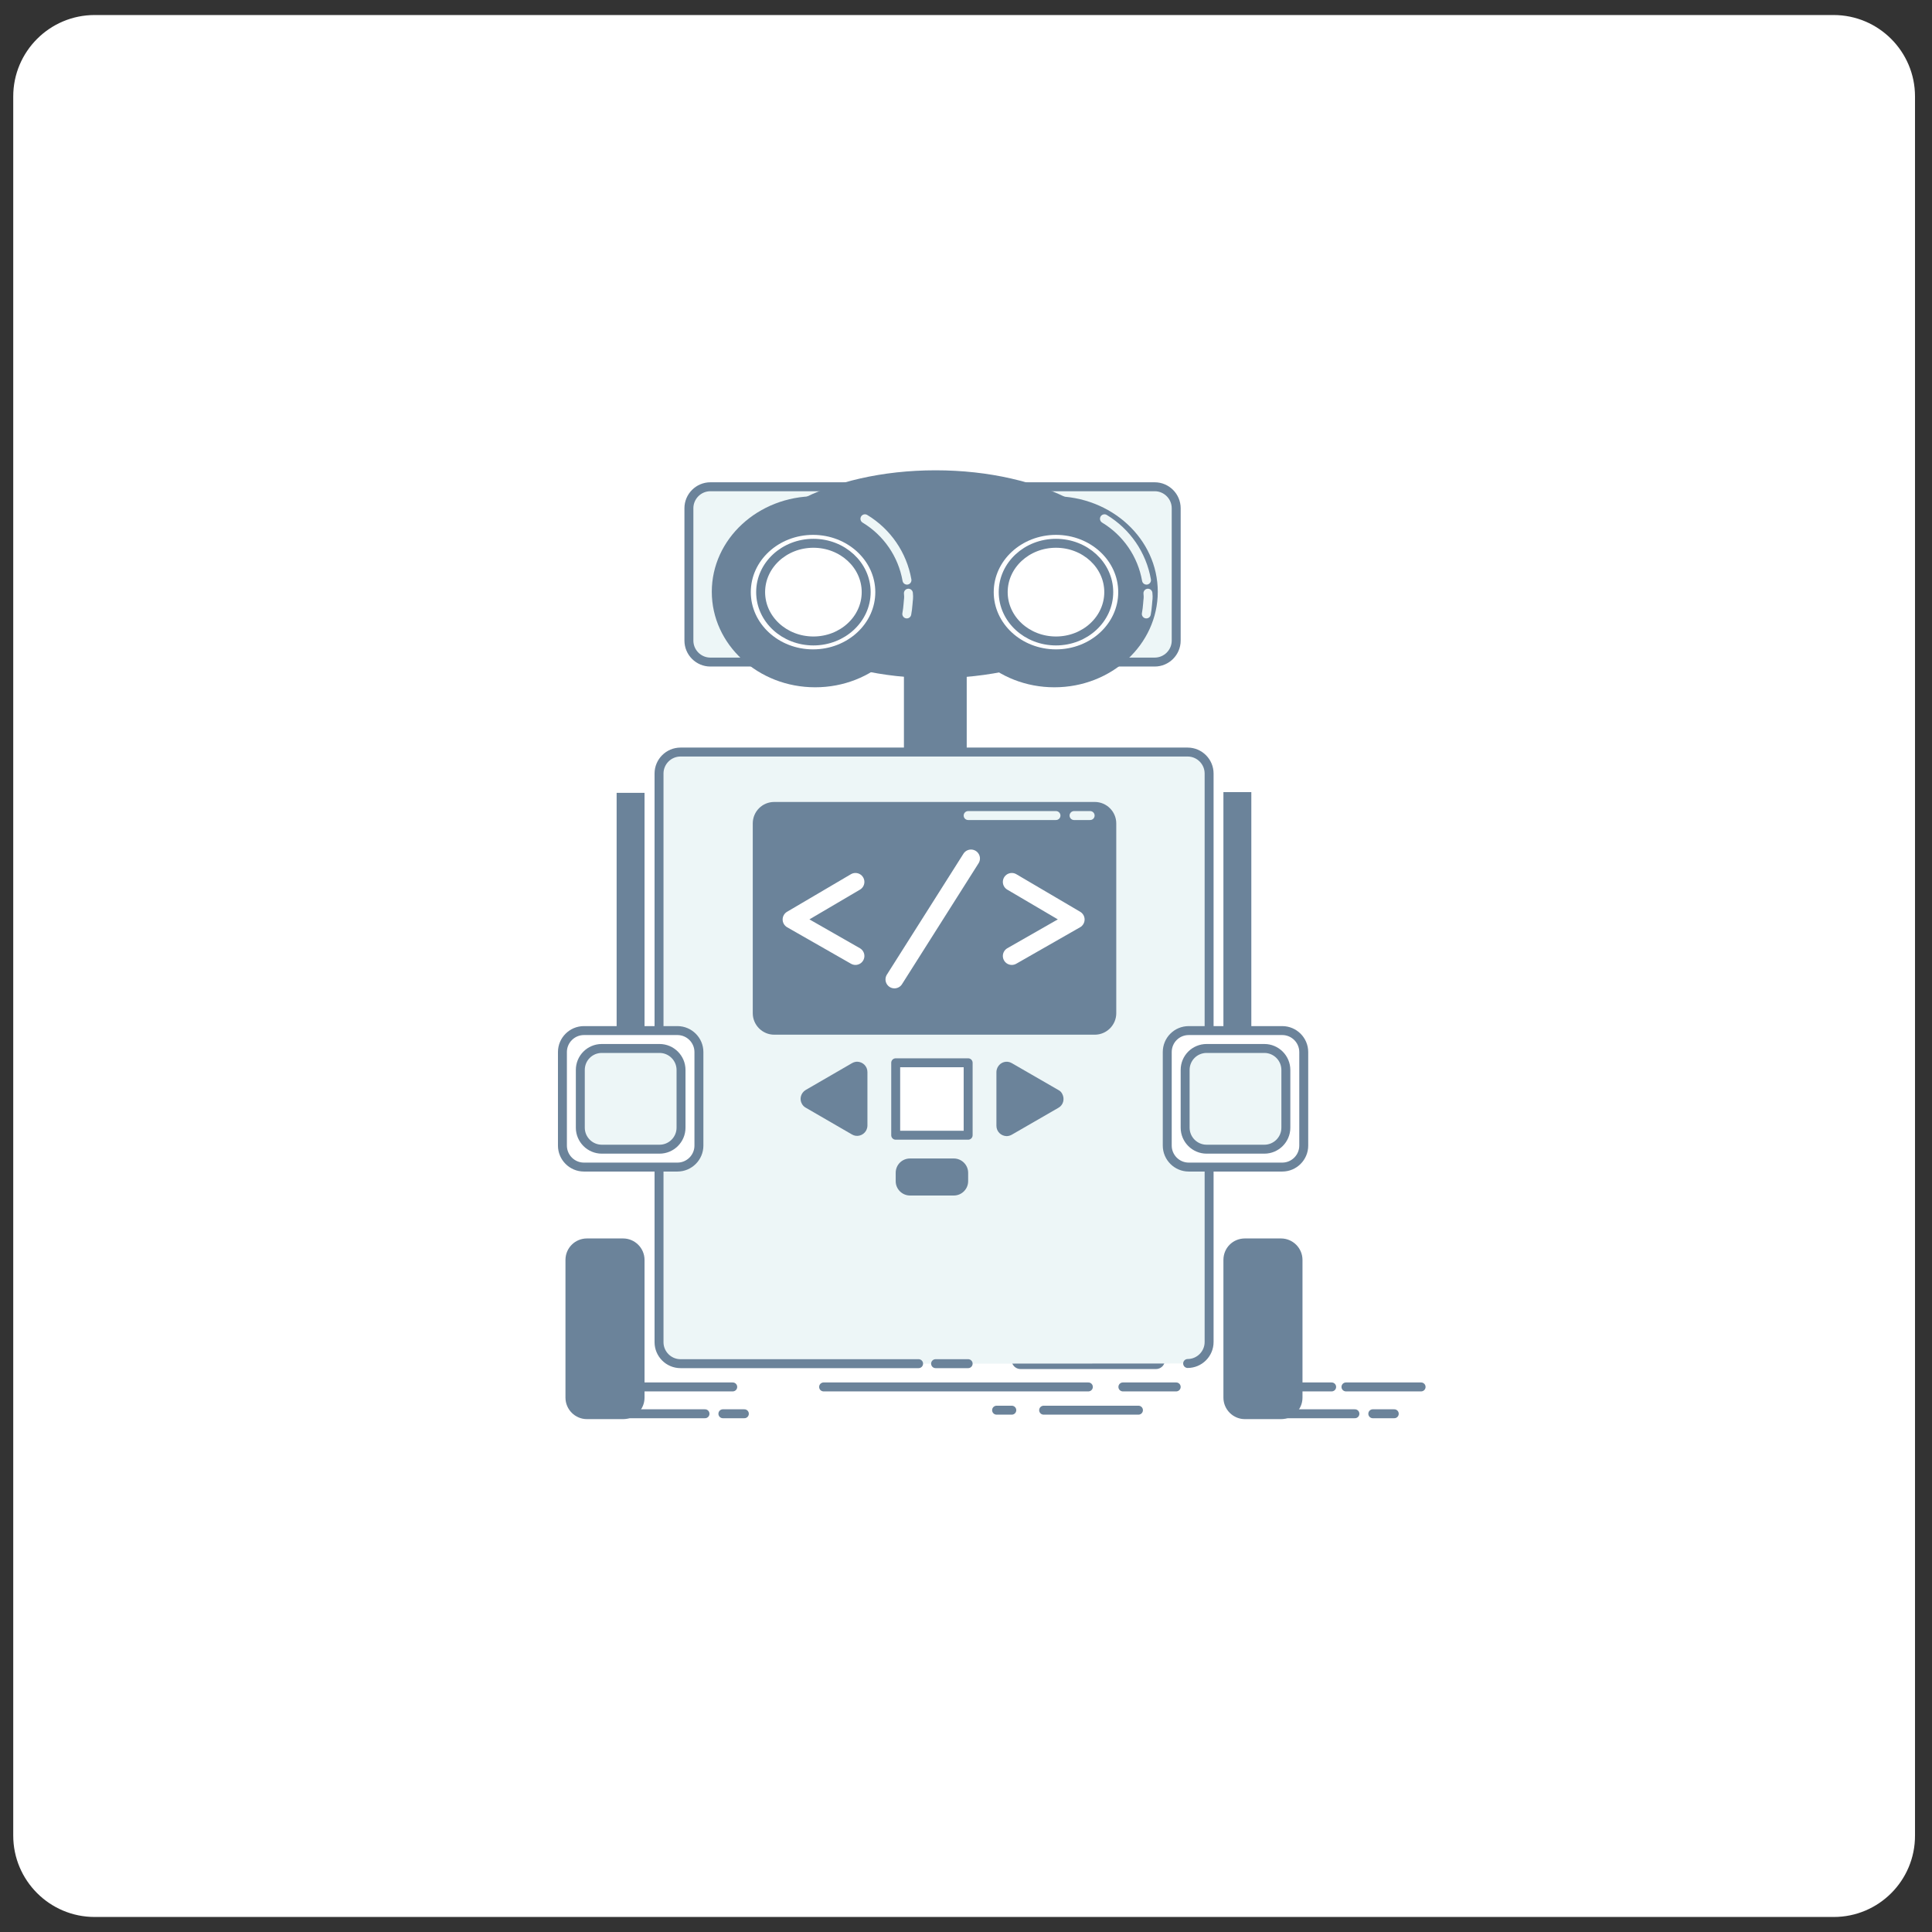 <?xml version="1.0" encoding="utf-8"?>
<!-- Generator: Adobe Illustrator 22.1.0, SVG Export Plug-In . SVG Version: 6.00 Build 0)  -->
<svg version="1.1" xmlns="http://www.w3.org/2000/svg" xmlns:xlink="http://www.w3.org/1999/xlink" x="0px" y="0px"
	 viewBox="0 0 1080 1080" style="enable-background:new 0 0 1080 1080;" xml:space="preserve">
<rect x="0" y="0" width="1080" height="1080" fill="#333333" stroke="none"/>
<style type="text/css">
	.st0{fill:#FFFFFF;}
	.st1{fill:#6B839A;}
	.st2{fill:#EDF6F7;stroke:#6B839A;stroke-width:10;stroke-linecap:round;stroke-linejoin:round;}
	.st3{fill:#EDF6F7;stroke:#6B839A;stroke-width:5;stroke-linecap:round;stroke-linejoin:round;}
	.st4{fill:none;stroke:#6B839A;stroke-width:5;stroke-linecap:round;stroke-linejoin:round;}
	.st5{fill:#FFFFFF;stroke:#6B839A;stroke-width:5;stroke-linecap:round;stroke-linejoin:round;}
	.st6{fill:none;stroke:#FFFFFF;stroke-width:10;stroke-linecap:round;stroke-linejoin:round;}
	.st7{fill:none;stroke:#EDF6F7;stroke-width:5;stroke-linecap:round;stroke-linejoin:round;}
</style>
<g id="Layer_2">
	<path class="st0" d="M1025.1,1071.6H52.9c-25.1,0-45.5-20.4-45.5-45.5V53.9c0-25.1,20.4-45.5,45.5-45.5h972.1
		c25.1,0,45.5,20.4,45.5,45.5v972.1C1070.6,1051.2,1050.2,1071.6,1025.1,1071.6z"/>
</g>
<g id="Layer_1">
	<title>workshop_se</title>
	<g id="Layer_2_1_">
		<rect x="505.3" y="360.7" class="st1" width="35.1" height="153"/>
	</g>
	<g id="Layer_3">
		<polyline class="st2" points="646.2,760.3 599.2,760.3 570.5,760.3 		"/>
		<path class="st3" d="M513.5,762.3H380.4c-6.6,0-12-5.4-12-12V432.4c0-6.6,5.4-12,12-12h283.5c6.6,0,12,5.4,12,12v317.8
			c0,6.6-5.4,12-12,12"/>
		<line class="st4" x1="541.2" y1="762.3" x2="523" y2="762.3"/>
		<path class="st1" d="M432.8,448.3H612c6.6,0,12,5.4,12,12v106.1c0,6.6-5.4,12-12,12H432.8c-6.6,0-12-5.4-12-12V460.3
			C420.8,453.6,426.2,448.3,432.8,448.3z"/>
		<rect x="500.7" y="594.1" class="st5" width="40.5" height="40.5"/>
		<path class="st1" d="M450.4,619.2l25.9,15c2.7,1.6,6.2,0.6,7.8-2.1c0.5-0.9,0.8-1.9,0.8-2.9v-29.9c0-3.2-2.5-5.7-5.7-5.8
			c-1,0-2,0.3-2.9,0.8l-25.9,15c-2.7,1.6-3.7,5.1-2.1,7.8C448.8,618,449.5,618.7,450.4,619.2z"/>
		<path class="st1" d="M591.6,609.3l-26-15c-2.7-1.6-6.2-0.7-7.8,2.1c-0.5,0.9-0.8,1.9-0.8,2.9v30c0,3.2,2.5,5.7,5.7,5.8
			c1,0,2-0.3,2.9-0.8l26-15c2.8-1.5,3.7-5,2.2-7.8C593.3,610.5,592.6,609.8,591.6,609.3z"/>
		<path class="st1" d="M508.7,647.6h24.5c4.4,0,8,3.6,8,8v4.7c0,4.4-3.6,8-8,8h-24.5c-4.4,0-8-3.6-8-8v-4.7
			C500.7,651.1,504.3,647.6,508.7,647.6z"/>
		<polyline class="st6" points="478.2,493 442.5,514 478.2,534.4 		"/>
		<polyline class="st6" points="565.6,493 601.3,514 565.6,534.4 		"/>
		<line class="st6" x1="542.8" y1="479.9" x2="500" y2="547.5"/>
		<line class="st7" x1="541.2" y1="455.9" x2="590.3" y2="455.9"/>
		<line class="st7" x1="600.4" y1="455.9" x2="609.4" y2="455.9"/>
	</g>
	<g id="Layer_6">
		<path class="st3" d="M397.1,272.1h248.4c6.6,0,12,5.4,12,12v74c0,6.6-5.4,12-12,12H397.1c-6.6,0-12-5.4-12-12v-74
			C385.1,277.5,390.5,272.1,397.1,272.1z"/>
		<ellipse class="st1" cx="523" cy="321" rx="108.2" ry="58.1"/>
		<ellipse class="st1" cx="455.7" cy="330.8" rx="57.8" ry="53.4"/>
		<ellipse class="st1" cx="589.4" cy="330.8" rx="57.8" ry="53.4"/>
		<ellipse class="st5" cx="590.3" cy="331" rx="37.3" ry="34.5"/>
		<ellipse class="st5" cx="454.5" cy="331" rx="37.3" ry="34.5"/>
		<ellipse class="st5" cx="454.7" cy="331" rx="29.5" ry="27.3"/>
		<ellipse class="st5" cx="590.3" cy="331" rx="29.5" ry="27.3"/>
		<path class="st7" d="M641.7,331.6c0.3,3,0,3-0.2,6.1c-0.1,1.8-0.4,3.7-0.7,5.5"/>
		<path class="st7" d="M617.4,290c12.4,7.5,21,20,23.5,34.3"/>
		<path class="st7" d="M507.8,331.6c0.3,3,0,3-0.2,6.1c-0.1,1.8-0.4,3.7-0.7,5.5"/>
		<path class="st7" d="M483.5,290c12.4,7.5,21,20,23.5,34.3"/>
		<path class="st1" d="M328.1,692.3h20.2c6.6,0,12,5.4,12,12v77c0,6.6-5.4,12-12,12h-20.2c-6.6,0-12-5.4-12-12v-77
			C316.1,697.6,321.5,692.3,328.1,692.3z"/>
		<path class="st1" d="M695.9,692.3h20.2c6.6,0,12,5.4,12,12v77c0,6.6-5.4,12-12,12h-20.2c-6.6,0-12-5.4-12-12v-77
			C683.9,697.6,689.2,692.3,695.9,692.3z"/>
		<rect x="683.9" y="442.8" class="st1" width="15.6" height="141.1"/>
		<rect x="344.7" y="443.2" class="st1" width="15.6" height="141.1"/>
		<path class="st5" d="M326.4,576.1h52.3c6.6,0,12,5.4,12,12v52.3c0,6.6-5.4,12-12,12h-52.3c-6.6,0-12-5.4-12-12v-52.3
			C314.4,581.5,319.8,576.1,326.4,576.1z"/>
		<path class="st5" d="M664.5,576.1h52.3c6.6,0,12,5.4,12,12v52.3c0,6.6-5.4,12-12,12h-52.3c-6.6,0-12-5.4-12-12v-52.3
			C652.5,581.5,657.8,576.1,664.5,576.1z"/>
		<path class="st3" d="M336.4,586.1h32.3c6.6,0,12,5.4,12,12v32.3c0,6.6-5.4,12-12,12h-32.3c-6.6,0-12-5.4-12-12v-32.3
			C324.4,591.5,329.7,586.1,336.4,586.1z"/>
		<path class="st3" d="M674.5,586.1h32.3c6.6,0,12,5.4,12,12v32.3c0,6.6-5.4,12-12,12h-32.3c-6.6,0-12-5.4-12-12v-32.3
			C662.5,591.4,667.9,586.1,674.5,586.1z"/>
	</g>
	<g id="Layer_4">
		<line class="st4" x1="460.4" y1="775.3" x2="608.4" y2="775.3"/>
		<line class="st4" x1="627.7" y1="775.3" x2="657.5" y2="775.3"/>
		<line class="st4" x1="583.4" y1="788.3" x2="636.4" y2="788.3"/>
		<line class="st4" x1="565.6" y1="788.3" x2="557.1" y2="788.3"/>
		<line class="st4" x1="699.5" y1="790.3" x2="757.4" y2="790.3"/>
		<line class="st4" x1="728.1" y1="775.3" x2="744.4" y2="775.3"/>
		<line class="st4" x1="752.4" y1="775.3" x2="794.4" y2="775.3"/>
		<line class="st4" x1="767.4" y1="790.3" x2="779.4" y2="790.3"/>
		<line class="st4" x1="336.2" y1="790.3" x2="394.1" y2="790.3"/>
		<line class="st4" x1="404.1" y1="790.3" x2="416.1" y2="790.3"/>
		<line class="st4" x1="351.7" y1="775.3" x2="409.6" y2="775.3"/>
	</g>
</g>
</svg>
